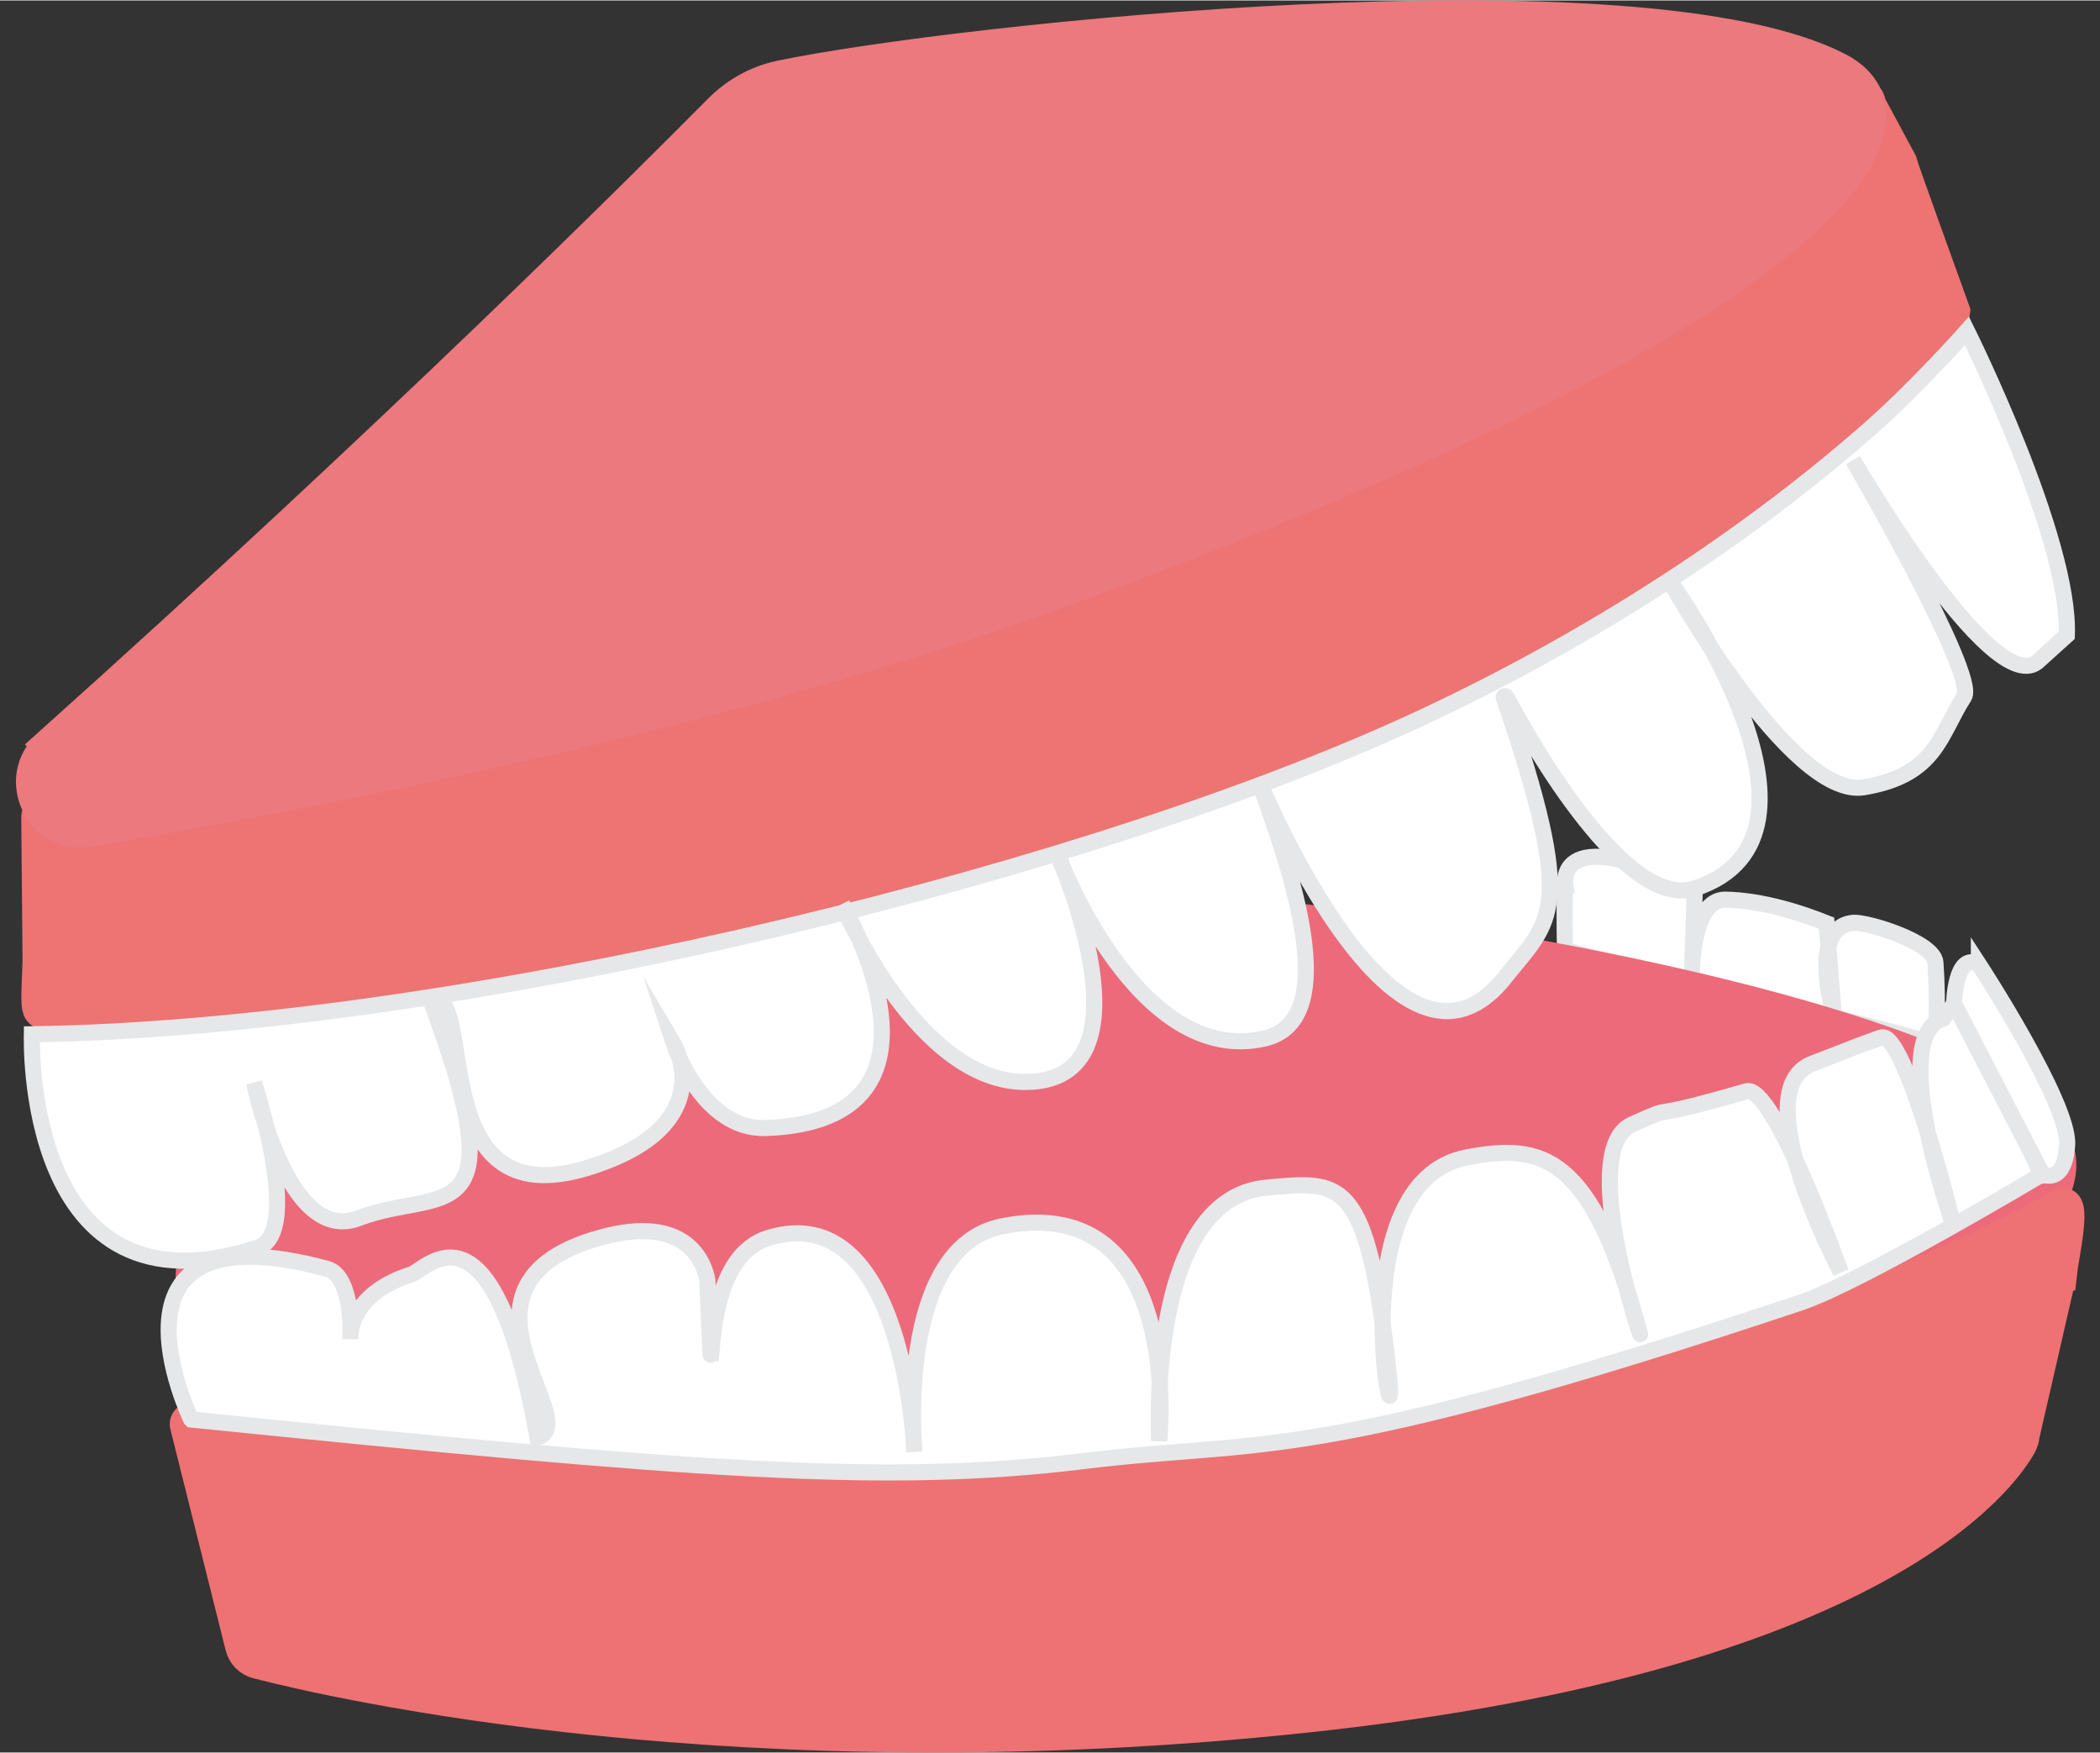 <?xml version="1.0" encoding="UTF-8"?><svg id="Layer_1" xmlns="http://www.w3.org/2000/svg" width="2.3cm" height="1.92cm" viewBox="0 0 65.2 54.4"><rect x="0" y="0" width="65.2" height="54.4" fill="#333333" stroke="none"/><defs><style>.cls-1{fill:#fff;stroke:#e6e7e8;stroke-width:.5px;}.cls-1,.cls-2,.cls-3,.cls-4,.cls-5{stroke-miterlimit:10;}.cls-2{fill:#ee7373;stroke:#ee7373;}.cls-3{fill:#ee7273;stroke:#ee7273;}.cls-4{fill:#eb797d;stroke:#eb797d;}.cls-5{fill:#ed6a7b;stroke:#ed6a7b;}</style></defs><path class="cls-1" d="m48.61,27.56s-.51-2.2,4.01.02l-.09,2.66s-.02-2.34,1.04-2.32c1.14.02,2.34.41,3.14.73l.22,2.8s-.79-2.65.59-2.81c.42-.05,2.53.6,2.57,1.23.1,1.41,0,2.53,0,2.53-1.49-.48-7.47-1.83-11.5-2.92,0,0-.03-1.14,0-1.91Z"/><g><path class="cls-2" d="m58.08,3.27l.93,1.73c.02.12,1.66,4.65,1.66,4.65-.15,1.29-2.35,8.16-19.33,15.06C18.84,33.83,7.06,31.3,1.77,31.43c-.68.02-.64.23-.57-1.59l-.04-4.51c.02-.38,1.95-.63,1.95-.63,6.24-.91,36.67-5.04,53.88-20.04.69-.6.9-2.28,1.08-1.39Z"/><path class="cls-4" d="m1.51,23.13c-1.14,1.03-.24,2.91,1.27,2.65,6.98-1.19,19.77-3.62,30.33-7.49C57.46,9.36,60.03,3.67,57.1,2.13c-6.1-3.21-27.47-.89-32.86.23-.72.15-1.37.51-1.89,1.03-2.37,2.39-9.97,9.98-20.85,19.73Z"/></g><g><path class="cls-5" d="m6.62,36.63c-.87.4-.97,7.38-.02,7.51,6.31.88,13.24,1.57,25.63,1,26.22-1.21,34.67-7.5,30.87-10.54-5.38-4.31-29-7.56-34.4-6.46-.67.14-1.96.54-2.68.65-3.48.56-5.2,1.35-19.4,7.84Z"/><path class="cls-3" d="m63.97,39.56l-1.15,5.01c0,.1-.04.18-.08.27-.52.94-4.31,6.53-22.16,8.44-17.57,1.88-30.23-1.06-32.59-1.67-.25-.06-.44-.26-.5-.51l-1.72-6.88c-.01-.1.07-.19.17-.17,2.8.48,37.13,5.02,58.04-6.65.5-.28.06,1.59,0,2.16Z"/></g><path class="cls-1" d="m5.93,44.05s-3.22-6.67,4.22-4.67c.84.23.73,2.17.73,2.17,0,0-.12-1.35,1.88-1.99.48-.15,2.53-2.73,3.93,5.06,1.49-.49-3.26-4.77,1.96-6.21,2.67-.74,3.21.78,3.31,1.31,0,.02.1,2.44.11,2.43.07-.46.09-3.21,1.79-3.73,4.24-1.29,4.53,6.64,4.53,6.64,0,0-.61-6.34,2.73-7,5.7-1.13,4.87,6.66,4.87,6.66,0,0-.43-7.51,3.33-7.86,2.34-.21,3.14-.39,3.8,5.81.34,3.14-1.65-5.98,2.43-6.75,2.29-.43,3.87-.17,5.37,5.49.01.05-1.94-5.76-.25-6.51,1.59-.71,0,0,3.55-1.03.85-.25,2.93,5.61,2.93,5.61,0,0-3.02-5.65-.88-6.47s.75-.31,2.13-.81c.75-.27,2.25,5.83,2.25,5.83,0,0-2.08-5.85-.32-6.42l.34-.46c.17-.11,1.69,2.96,1.69,2.96,1.22,2.93,1.05,2.33,1.05,2.33,0,0-5.63,3.36-7.51,3.99-15.27,5.1-16.65,4.23-22.25,4.92-6.12.75-12.08.3-27.71-1.29Z"/><path class="cls-1" d="m.99,32.11s-.31,9.02,7.02,6.61c1.4-.46-.12-5.11-.12-5.11,0,0,1.02,5.05,3.24,4.2,2.59-.99,4.99.57,2.21-6.84,1.53-.34-.26,6.87,4.92,5.27,4.17-1.29,2.66-3.84,2.66-3.84,0,0,.88,2.68,2.86,2.61,6.34-.22,2.37-6.94,2.37-6.94,0,0,2.33,5.56,5.73,5.51,4.04-.06.99-6.98.99-6.98,0,0,2.44,6.54,6.39,5.63,2.29-.53,1.01-4.67.03-7.41-1.08-3.02,3.65,10.28,7.43,5.52,1.45-1.82,2.25-1.99-.03-8.69-.02-.05.05-.07.08-.03.82,1.54,3.74,6.64,5.85,5.95,4.95-1.62-.79-9.57-.79-9.57,0,0,3.77,6.8,6.03,6.43s2.36-1.63,3.12-2.81c.43-.67-3.45-7.35-3.45-7.35,0,0,4.27,7.36,5.71,6.28l.93-.84c.12-2.98-3.1-9.45-3.1-9.45,0,0-1.55,1.75-3.04,3.06-4.6,4.04-9.94,7.18-14.63,9.29-10.71,4.81-29.62,9.31-42.41,9.49Z"/><path class="cls-1" d="m61.44,29.93s2.82,4.32,2.74,5.6-.77.91-.77.91l-2.74-5.29s.03-1.64.77-1.22Z"/></svg>